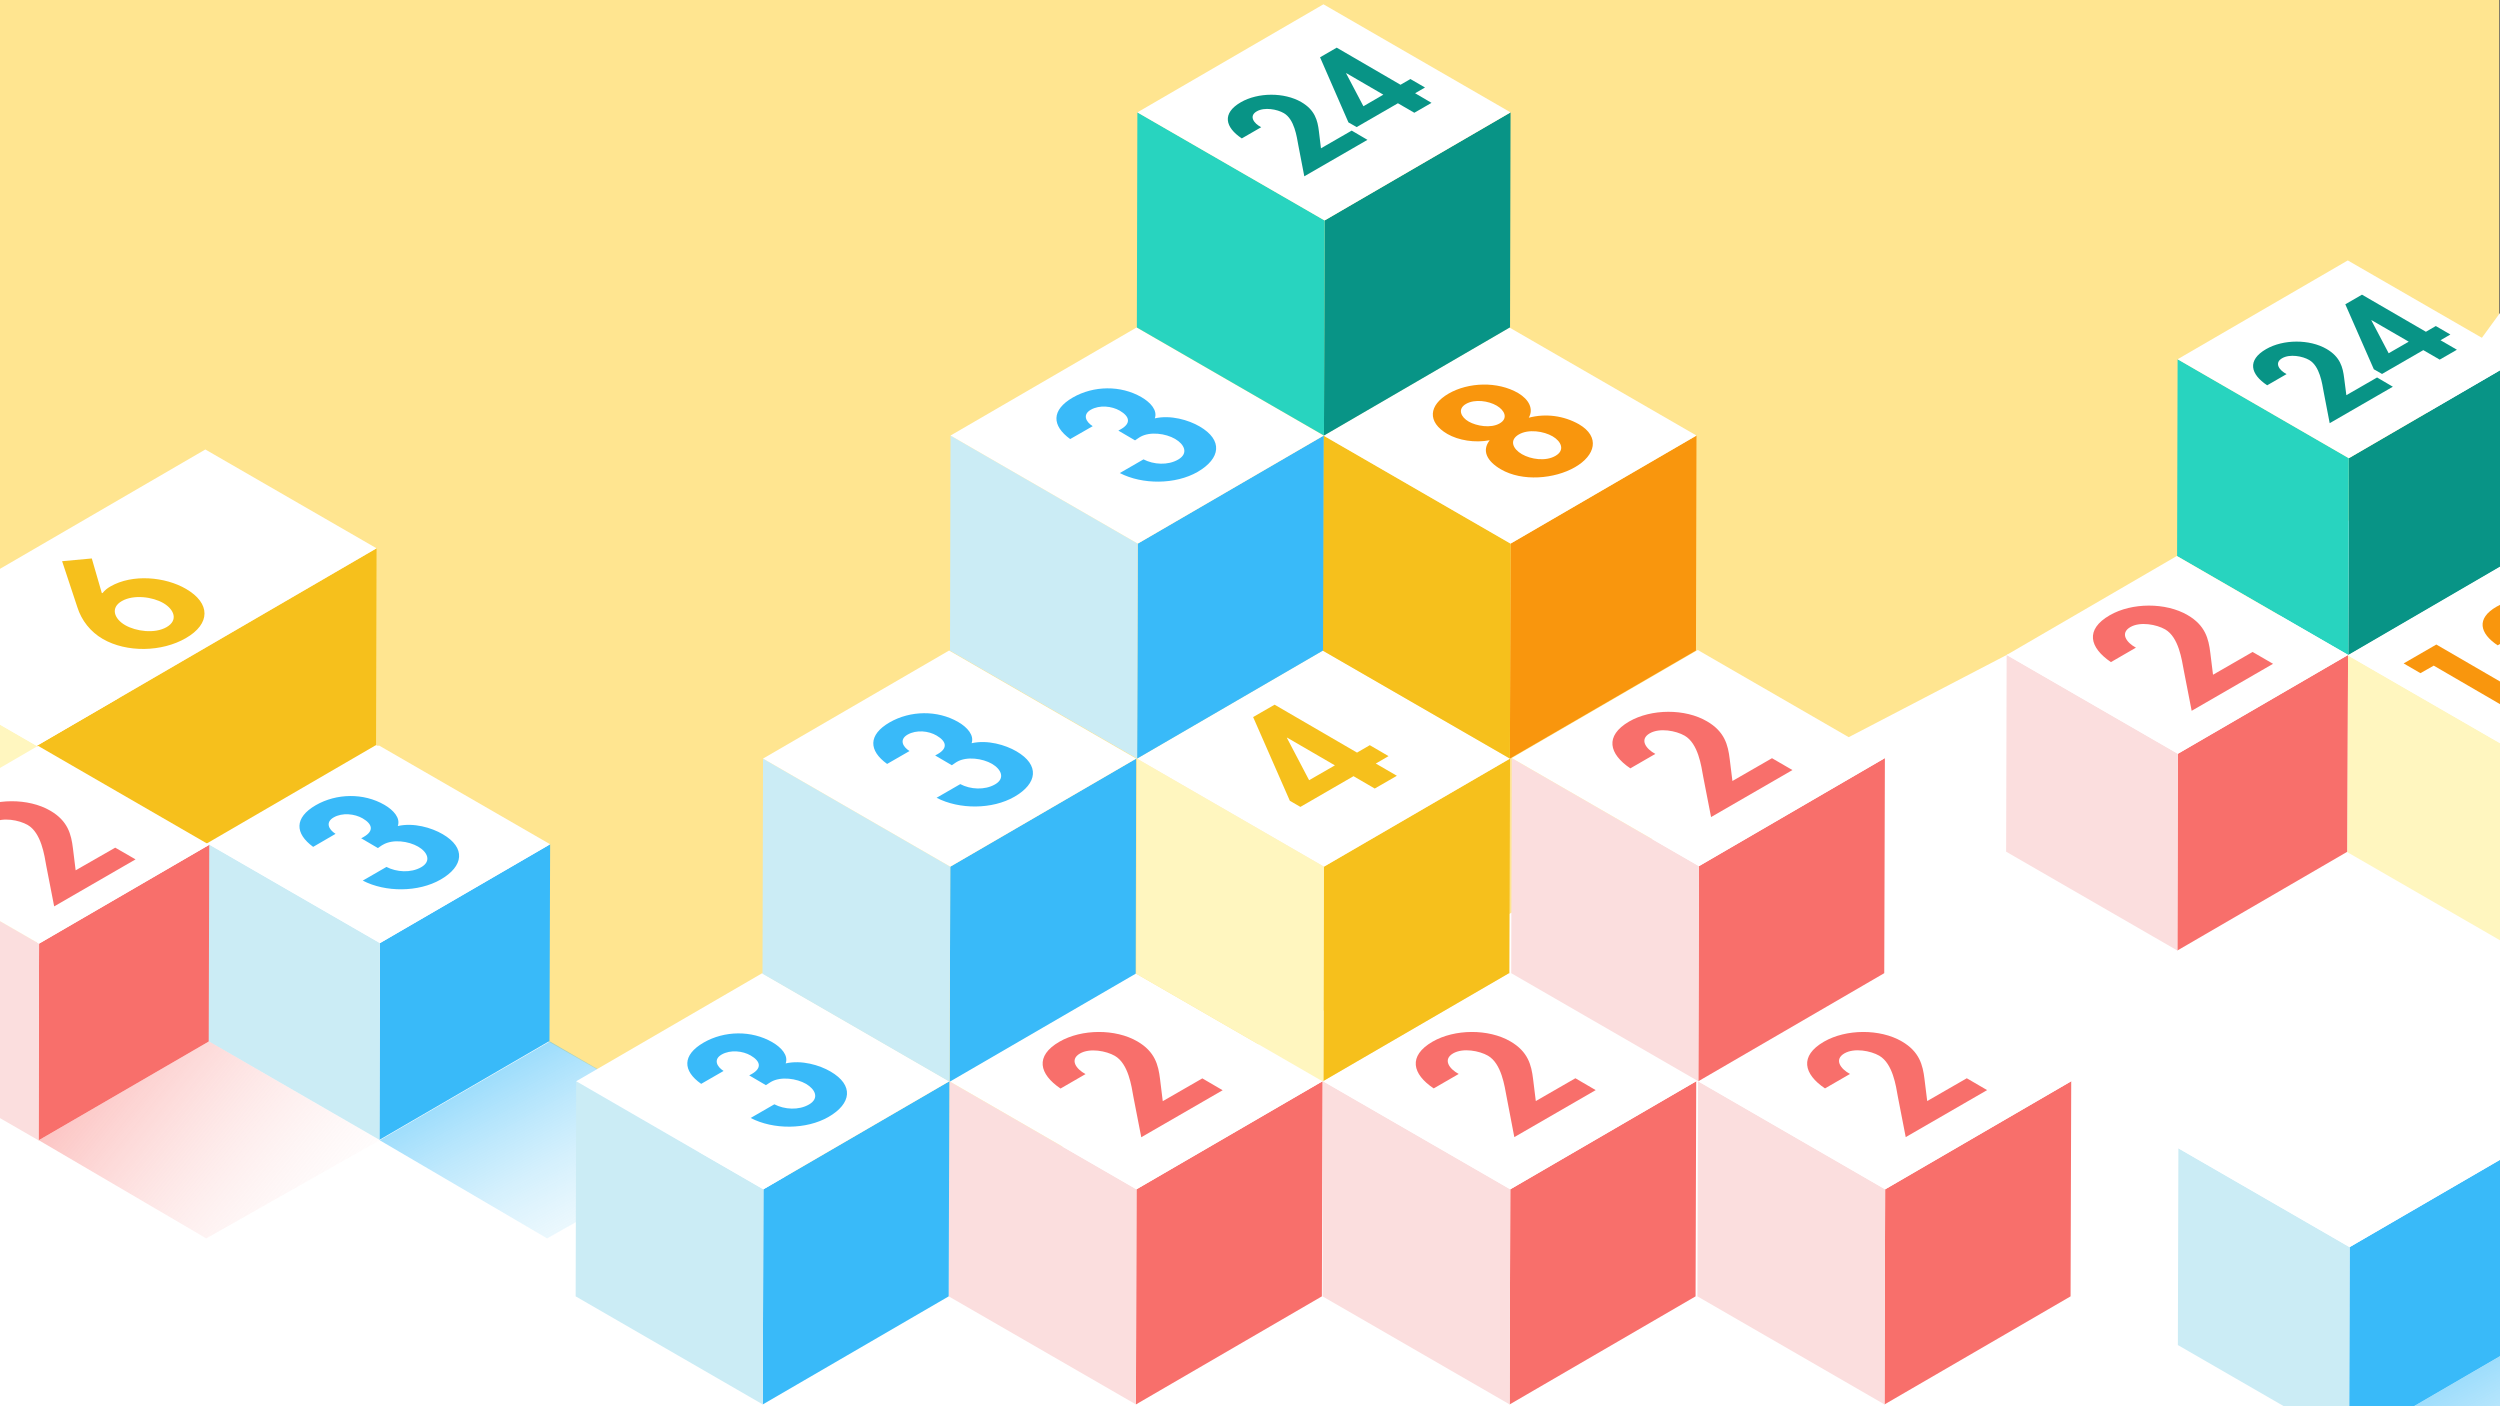 <?xml version="1.0" encoding="utf-8"?>
<!-- Generator: Adobe Illustrator 26.1.0, SVG Export Plug-In . SVG Version: 6.00 Build 0)  -->
<svg version="1.1" id="Layer_1" xmlns="http://www.w3.org/2000/svg" xmlns:xlink="http://www.w3.org/1999/xlink" x="0px" y="0px"
	 viewBox="0 0 1920 1080" style="enable-background:new 0 0 1920 1080;" xml:space="preserve">
<rect x="0" y="0" width="1920" height="1080" fill="#333333" stroke="none"/>
<style type="text/css">
	.st0{clip-path:url(#SVGID_00000062899446260472098040000001553195333783773843_);}
	.st1{fill:#FBF9EB;}
	.st2{fill:#FFE590;}
	.st3{fill:#FFFFFF;}
	.st4{fill:#F6C01C;}
	.st5{fill:#FFF6BF;}
	.st6{fill:#39BAF9;}
	.st7{fill:#CBECF5;}
	.st8{fill:#F86F6B;}
	.st9{fill:#FBDEDE;}
	.st10{fill:#089486;}
	.st11{fill:#28D4BF;}
	.st12{fill:url(#SVGID_00000034797734113817968800000007976244732080487063_);}
	.st13{fill:url(#SVGID_00000169520270551464698610000012747557736923869848_);}
	.st14{fill:url(#SVGID_00000180337197218643105100000004974710981525811645_);}
	.st15{fill:#F9960D;}
</style>
<g id="Factoring">
	<g>
		<defs>
			<rect id="SVGID_1_" width="1920" height="1080"/>
		</defs>
		<clipPath id="SVGID_00000175289683788577003560000013506790187267632528_">
			<use xlink:href="#SVGID_1_"  style="overflow:visible;"/>
		</clipPath>
		<g style="clip-path:url(#SVGID_00000175289683788577003560000013506790187267632528_);">
			<rect x="-0.6" class="st1" width="1920" height="1080"/>
			<rect x="-0.6" class="st2" width="1920" height="1080"/>
			<polygon class="st3" points="289.6,572.5 421.1,648.5 420.7,799.6 643.8,927.4 753.5,913 1541.9,502.6 1673.4,578.5 1922,237.6 
				1922,1089.4 -0.6,1080 -0.6,520 			"/>
			<g>
				<polygon class="st4" points="289.2,421.1 28.2,572.8 27.7,724 288.8,572.2 				"/>
				<polygon class="st5" points="28.2,572.8 27.7,724 -103.8,648 -103.3,496.9 				"/>
				<polygon class="st3" points="289.2,421.1 157.7,345.2 -103.3,496.9 28.2,572.8 				"/>
			</g>
			<g>
				<polygon class="st6" points="422.5,648.4 422,799.5 291.4,875.4 291.8,724.3 				"/>
				<polygon class="st7" points="291.8,724.3 291.4,875.4 159.9,799.5 160.3,648.4 				"/>
				<polygon class="st3" points="422.5,648.4 291.8,724.3 160.3,648.4 291,572.5 				"/>
			</g>
			<g>
				<polygon class="st8" points="160.7,648.8 160.3,799.9 29.6,875.8 30,724.7 				"/>
				<polygon class="st9" points="30,724.7 29.6,875.8 -101.9,799.9 -101.5,648.8 				"/>
				<polygon class="st3" points="160.7,648.8 30,724.7 -101.5,648.8 29.2,572.8 				"/>
			</g>
			<g>
				<polygon class="st10" points="1934.6,275.9 1934.1,427 1803.5,503 1803.9,351.9 				"/>
				<polygon class="st11" points="1803.9,351.9 1803.5,503 1672,427.1 1672.4,275.9 				"/>
				<polygon class="st3" points="1934.6,275.9 1803.9,351.9 1672.4,275.9 1803.1,200 				"/>
			</g>
			
				<linearGradient id="SVGID_00000062180455696782277520000004111262922965524366_" gradientUnits="userSpaceOnUse" x1="492.88" y1="77.03" x2="389.6" y2="263.74" gradientTransform="matrix(1 0 0 -1 0 1080)">
				<stop  offset="0" style="stop-color:#CBECF5;stop-opacity:0"/>
				<stop  offset="1" style="stop-color:#39BAF9;stop-opacity:0.5"/>
			</linearGradient>
			<polygon style="fill:url(#SVGID_00000062180455696782277520000004111262922965524366_);" points="291.6,875.7 420.2,951.1 
				553.4,875.7 422.3,799.8 			"/>
			
				<linearGradient id="SVGID_00000111178499475134607010000002698740233681579169_" gradientUnits="userSpaceOnUse" x1="265.612" y1="119.693" x2="-19.318" y2="349.483" gradientTransform="matrix(1 0 0 -1 0 1080)">
				<stop  offset="0" style="stop-color:#FBDEDE;stop-opacity:0"/>
				<stop  offset="0.73" style="stop-color:#F86F6B;stop-opacity:0.5"/>
			</linearGradient>
			<polygon style="fill:url(#SVGID_00000111178499475134607010000002698740233681579169_);" points="29.8,875.7 158.4,951.1 
				291.6,875.7 160.5,799.8 			"/>
			<g>
				<polygon class="st8" points="1803.3,503 1802.8,654.1 1672.2,730 1672.6,578.9 				"/>
				<polygon class="st9" points="1672.6,578.9 1672.2,730 1540.7,654.1 1541.1,503 				"/>
				<polygon class="st3" points="1803.3,503 1672.6,578.9 1541.1,503 1671.8,427 				"/>
			</g>
			<g>
				<polygon class="st5" points="1934.8,579.3 1934.3,730.4 1802.8,654.5 1803.3,503.4 				"/>
				<polygon class="st3" points="2065.4,503.3 1934.8,579.3 1803.3,503.4 1933.9,427.4 				"/>
			</g>
			<g>
				<polygon class="st6" points="1935.2,881.9 1934.7,1033 1804.1,1108.9 1804.5,957.8 				"/>
				<polygon class="st7" points="1804.5,957.8 1804.1,1108.9 1672.6,1033 1673,881.9 				"/>
				<polygon class="st3" points="1935.2,881.9 1804.5,957.8 1673,881.9 1803.7,806 				"/>
			</g>
			
				<linearGradient id="SVGID_00000067236568687585248060000008987367734958101400_" gradientUnits="userSpaceOnUse" x1="2005.57" y1="-156.08" x2="1902.29" y2="30.63" gradientTransform="matrix(1 0 0 -1 0 1080)">
				<stop  offset="0" style="stop-color:#CBECF5;stop-opacity:0"/>
				<stop  offset="1" style="stop-color:#39BAF9;stop-opacity:0.5"/>
			</linearGradient>
			<polygon style="fill:url(#SVGID_00000067236568687585248060000008987367734958101400_);" points="1804.3,1108.8 1932.9,1184.2 
				2066.1,1108.8 1935,1032.9 			"/>
			<g>
				<polygon class="st8" points="1590.7,830.4 1590.2,995.6 1447.3,1078.6 1447.8,913.4 				"/>
				<polygon class="st9" points="1447.8,913.4 1447.3,1078.6 1303.6,995.6 1304.1,830.4 				"/>
				<polygon class="st3" points="1590.7,830.4 1447.8,913.4 1304.1,830.4 1446.9,747.4 				"/>
			</g>
			<g>
				<polygon class="st8" points="1447.6,582.2 1447.1,747.4 1304.3,830.4 1304.8,665.2 				"/>
				<polygon class="st9" points="1304.8,665.2 1304.3,830.4 1160.6,747.4 1161,582.2 				"/>
				<polygon class="st3" points="1447.6,582.2 1304.8,665.2 1161,582.2 1303.9,499.2 				"/>
			</g>
			<g>
				<polygon class="st8" points="1015.7,830.4 1015.2,995.6 872.4,1078.6 872.8,913.4 				"/>
				<polygon class="st9" points="872.8,913.4 872.4,1078.6 728.6,995.6 729.1,830.4 				"/>
				<polygon class="st3" points="1015.7,830.4 872.8,913.4 729.1,830.4 871.9,747.4 				"/>
			</g>
			<g>
				<polygon class="st6" points="729.1,830.4 728.6,995.6 585.8,1078.6 586.3,913.4 				"/>
				<polygon class="st7" points="586.3,913.4 585.8,1078.6 442.1,995.6 442.5,830.4 				"/>
				<polygon class="st3" points="729.1,830.4 586.3,913.4 442.5,830.4 585.4,747.4 				"/>
			</g>
			<g>
				<polygon class="st6" points="872.6,582.6 872.2,747.8 729.3,830.8 729.8,665.6 				"/>
				<polygon class="st7" points="729.8,665.6 729.3,830.8 585.6,747.8 586,582.6 				"/>
				<polygon class="st3" points="872.6,582.6 729.8,665.6 586,582.6 728.9,499.6 				"/>
			</g>
			<g>
				<polygon class="st4" points="1159.7,582.6 1159.2,747.8 1016.3,830.8 1016.8,665.6 				"/>
				<polygon class="st5" points="1016.8,665.6 1016.3,830.8 872.6,747.8 873.1,582.6 				"/>
				<polygon class="st3" points="1159.7,582.6 1016.8,665.6 873.1,582.6 1015.9,499.6 				"/>
			</g>
			<g>
				<polygon class="st15" points="1302.9,334.5 1302.5,499.6 1159.6,582.6 1160.1,417.5 				"/>
				<polygon class="st4" points="1160.1,417.5 1159.6,582.6 1015.9,499.7 1016.4,334.5 				"/>
				<polygon class="st3" points="1302.9,334.5 1160.1,417.5 1016.4,334.5 1159.2,251.5 				"/>
			</g>
			<g>
				<polygon class="st6" points="1016.6,334.5 1016.1,499.6 873.3,582.6 873.8,417.5 				"/>
				<polygon class="st7" points="873.8,417.5 873.3,582.6 729.6,499.7 730,334.5 				"/>
				<polygon class="st3" points="1016.6,334.5 873.8,417.5 730,334.5 872.9,251.5 				"/>
			</g>
			<g>
				<polygon class="st10" points="1160.1,86.3 1159.7,251.4 1016.8,334.5 1017.3,169.3 				"/>
				<polygon class="st11" points="1017.3,169.3 1016.8,334.5 873.1,251.5 873.5,86.3 				"/>
				<polygon class="st3" points="1160.1,86.3 1017.3,169.3 873.5,86.3 1016.4,3.3 				"/>
			</g>
			<g>
				<polygon class="st8" points="1302.7,830.4 1302.2,995.6 1159.4,1078.6 1159.9,913.4 				"/>
				<polygon class="st9" points="1159.9,913.4 1159.4,1078.6 1015.7,995.6 1016.1,830.4 				"/>
				<polygon class="st3" points="1302.7,830.4 1159.9,913.4 1016.1,830.4 1159,747.4 				"/>
			</g>
			<path class="st15" d="M1174.1,320.8c13-3.4,26.8-1.6,38.5,5c16.6,9.7,12.6,24-3,33s-40.4,11.3-57,1.6
				c-10.6-6.2-14.8-14.3-8.5-22.3c-11.4,2.2-24,0.1-32.5-4.8c-15.8-9.2-14.3-22.2,0.9-31s37.7-9.6,53.5-0.4
				C1174.4,306.9,1177.9,314.2,1174.1,320.8z M1194.6,350.1c7.5-4.3,4.5-11.1-2.2-15s-18.5-5.8-26-1.4s-4.5,11.1,2.4,15.1
				S1187.1,354.5,1194.6,350.1 M1125.9,310.2c-6.8,3.9-3.9,10.2,2.1,13.6s16.9,5.3,23.7,1.4s3.9-10.1-2.3-13.7
				S1132.7,306.3,1125.9,310.2"/>
			<path class="st6" d="M823.9,305.3c16-9.2,36.8-9.5,52.7-0.3c7.1,4.1,12.5,10.2,10.3,16.3c12.2-2.8,26,1.3,34.4,6.2
				c18.1,10.5,16.2,24.6-1.5,34.9c-17,9.8-42.4,9.9-59.8,0.9l18.2-10.5c7.7,4,18.7,4.8,26.7,0.1s4.8-11.6-2.4-15.8
				s-19.3-5.9-26.9-1.5l-0.8,0.5l-3.1,2.1l-12.8-7.5l2-1.1c7.8-4.5,6.8-9.7-0.9-14.2c-6.1-3.5-15.5-4.6-22.3-0.7
				c-6.4,3.7-3.9,9.2,1.5,12.6l-17.3,9.9C807.7,326.9,807.3,314.9,823.9,305.3z"/>
			<path class="st6" d="M683.2,554.8c16-9.2,36.8-9.5,52.7-0.3c7.1,4.1,12.4,10.2,10.3,16.3c12.2-2.8,26,1.3,34.4,6.2
				c18.1,10.5,16.2,24.7-1.5,34.9c-17,9.8-42.3,9.9-59.8,0.8l18.2-10.5c7.7,4.1,18.7,4.8,26.7,0.2s4.8-11.6-2.4-15.8
				c-7.1-4.1-19.3-5.9-26.9-1.5c-0.3,0.2-0.6,0.3-0.8,0.5l-3.1,2.1l-12.8-7.5l2-1.1c7.8-4.5,6.8-9.7-0.9-14.2
				c-6.1-3.6-15.5-4.6-22.3-0.7c-6.4,3.7-3.9,9.2,1.5,12.6l-17.2,9.9C667.1,576.5,666.6,564.4,683.2,554.8z"/>
			<path class="st6" d="M540.4,800.7c16-9.2,36.8-9.5,52.7-0.3c7.1,4.1,12.5,10.2,10.3,16.3c12.2-2.8,26,1.3,34.4,6.2
				c18.1,10.5,16.2,24.7-1.5,34.9c-17,9.8-42.4,9.9-59.8,0.8l18.2-10.5c7.7,4,18.7,4.8,26.7,0.1s4.8-11.6-2.4-15.8
				c-7.1-4.1-19.3-5.9-26.9-1.5c-0.3,0.2-0.6,0.3-0.8,0.5l-3.1,2l-12.8-7.5l2-1.1c7.8-4.5,6.8-9.7-0.9-14.2
				c-6.1-3.5-15.5-4.6-22.3-0.7c-6.4,3.7-3.8,9.2,1.5,12.6l-17.2,9.9C524.2,822.4,523.8,810.3,540.4,800.7z"/>
			<path class="st4" d="M1042.2,578l9.8-5.7l14.4,8.4l-9.8,5.7l16.2,9.4l-17,9.8l-16.3-9.5l-40.8,23.6l-8.1-4.7l-28.2-64.3l16.5-9.5
				L1042.2,578z M1025.2,587.8l-36.7-21.3l-0.2,0.1l17.1,32.6L1025.2,587.8"/>
			<path class="st8" d="M1251.2,554.1c17-9.8,43-10,59.8-0.1c13.6,7.9,16.1,18.2,17.4,28.8l2.1,17l30.4-17.5l15.7,9.1l-62.5,36.1
				l-6-30.8c-1.5-8.5-3.9-25.7-14.3-31.7c-6.6-3.8-19.2-6.2-26.8-1.8c-8.1,4.7-3,11.9,4.3,15.8l-19.2,11.1
				C1235.7,579,1232.2,565.2,1251.2,554.1z"/>
			<path class="st8" d="M1100.2,800c17-9.8,43-10,59.8-0.2c13.6,7.9,16.1,18.2,17.4,28.8l2.1,17l30.4-17.5l15.6,9.1l-62.5,36.1
				l-5.9-30.8c-1.6-8.4-3.9-25.6-14.3-31.7c-6.6-3.8-19.2-6.2-26.8-1.8c-8.1,4.7-3,11.9,4.3,15.8l-19.2,11.1
				C1084.6,824.9,1081.2,811,1100.2,800z"/>
			<path class="st8" d="M1400.8,800c17-9.8,43-10,59.8-0.2c13.6,7.9,16.1,18.2,17.4,28.8l2.1,17l30.4-17.5l15.6,9.1l-62.5,36.1
				l-6-30.8c-1.5-8.5-3.9-25.6-14.3-31.7c-6.6-3.8-19.2-6.2-26.8-1.8c-8.1,4.7-3,11.9,4.3,15.8l-19.2,11.1
				C1385.2,824.9,1381.8,811,1400.8,800z"/>
			<path class="st8" d="M813.7,800c17-9.8,43-10,59.8-0.2c13.6,7.9,16.1,18.2,17.4,28.8l2.1,17.1l30.4-17.5l15.6,9.1l-62.5,36.1
				l-6-30.8c-1.5-8.5-3.9-25.7-14.3-31.7c-6.6-3.8-19.2-6.2-26.8-1.8c-8.1,4.7-3,11.9,4.3,15.8l-19.2,11.1
				C798.1,824.9,794.6,811,813.7,800z"/>
			<path class="st10" d="M1075.6,65.1l7.6-4.4l11.2,6.5l-7.6,4.4l12.6,7.4l-13.2,7.6l-12.6-7.3l-31.7,18.3l-6.3-3.6L1013.8,44
				l12.8-7.4L1075.6,65.1z M1062.4,72.7L1034,56.2l-0.2,0.1l13.3,25.3L1062.4,72.7"/>
			<path class="st10" d="M953,78.5c13.2-7.6,33.3-7.7,46.4-0.1c10.5,6.1,12.5,14.1,13.5,22.3l1.6,13.2l23.6-13.6l12.1,7.1l-48.5,28
				l-4.6-23.9c-1.2-6.6-3-19.9-11.1-24.6c-5.1-3-14.9-4.8-20.8-1.4c-6.3,3.6-2.3,9.3,3.4,12.2l-14.9,8.6
				C940.9,97.8,938.2,87,953,78.5z"/>
			<path class="st10" d="M1740.4,268.1c13.2-7.6,33.3-7.7,46.4-0.1c10.5,6.1,12.5,14.1,13.5,22.3l1.7,13.2l23.6-13.6l12.1,7.1
				l-48.5,28l-4.6-23.9c-1.2-6.6-3-19.9-11.1-24.6c-5.1-3-14.9-4.8-20.8-1.4c-6.3,3.6-2.3,9.3,3.4,12.2l-14.9,8.6
				C1728.3,287.4,1725.6,276.6,1740.4,268.1z"/>
			<path class="st10" d="M1863.1,254.8l7.6-4.4l11.2,6.5l-7.6,4.4l12.6,7.3l-13.2,7.6l-12.6-7.3l-31.7,18.3l-6.3-3.6l-21.9-49.9
				l12.8-7.4L1863.1,254.8z M1849.9,262.4l-28.5-16.5l-0.2,0.1l13.3,25.3L1849.9,262.4"/>
			<path class="st15" d="M1917.4,465.9c14.1-8.1,35.7-8.3,49.7-0.1c11.3,6.5,13.3,15.1,14.4,23.9l1.8,14.1l25.2-14.6l13,7.5
				l-51.9,30l-4.9-25.6c-1.3-7-3.2-21.3-11.9-26.3c-5.5-3.2-16-5.1-22.3-1.5c-6.7,3.9-2.5,9.9,3.6,13.1l-15.9,9.2
				C1904.4,486.5,1901.5,475,1917.4,465.9z"/>
			<polygon class="st15" points="1871.1,495 1947.6,539.4 1932.6,548.1 1869.1,511.2 1858.9,517 1846,509.5 			"/>
			<path class="st8" d="M1620.3,472.5c17-9.8,43-9.9,59.8-0.1c13.6,7.9,16.1,18.2,17.4,28.8l2.1,17l30.4-17.5l15.7,9.1l-62.5,36.1
				l-6-30.8c-1.6-8.5-3.9-25.6-14.3-31.7c-6.6-3.8-19.2-6.2-26.8-1.8c-8.1,4.7-3,11.9,4.3,15.8l-19.2,11.1
				C1604.7,497.3,1601.2,483.5,1620.3,472.5z"/>
			<path class="st4" d="M84.8,450.4c17-9.8,42.2-7.4,58.1,1.9c18.9,11,18.9,26.8-0.2,37.8c-18.3,10.6-45.3,11.3-63.8,0.6
				c-9.3-5.4-16.3-14.1-19.5-24.4l-11.7-35.3l22.8-2.1l7.7,26.6h0.5C80.5,453.3,82.5,451.7,84.8,450.4z M128,481.6
				c9.1-5.3,5.7-13.6-2.5-18.4s-22.8-6.8-31.9-1.6s-5.8,13.7,2.5,18.5S118.9,486.9,128,481.6"/>
			<path class="st8" d="M-21.2,622.8c17-9.8,43-10,59.8-0.2c13.6,7.9,16.1,18.2,17.4,28.8l2.1,17L88.5,651l15.6,9l-62.5,36.1
				l-6-30.8c-1.5-8.5-3.9-25.6-14.3-31.7c-6.6-3.8-19.2-6.2-26.8-1.8c-8.1,4.7-3,11.9,4.3,15.8l-19.2,11.1
				C-36.8,647.7-40.3,633.8-21.2,622.8z"/>
			<path class="st6" d="M242.5,618.4c16-9.2,36.8-9.5,52.7-0.3c7.1,4.1,12.5,10.2,10.3,16.3c12.2-2.8,26,1.3,34.4,6.2
				c18.1,10.5,16.2,24.7-1.5,34.9c-17,9.8-42.4,9.9-59.8,0.8l18.2-10.5c7.7,4,18.7,4.8,26.7,0.2s4.9-11.6-2.4-15.8
				s-19.3-5.9-26.9-1.5c-0.3,0.2-0.6,0.3-0.9,0.5l-3.1,2.1l-12.8-7.5l2-1.1c7.8-4.5,6.8-9.7-0.9-14.2c-6.1-3.5-15.6-4.6-22.3-0.7
				c-6.4,3.7-3.9,9.2,1.5,12.6l-17.2,10C226.4,640.1,225.9,628,242.5,618.4z"/>
		</g>
	</g>
</g>
</svg>

